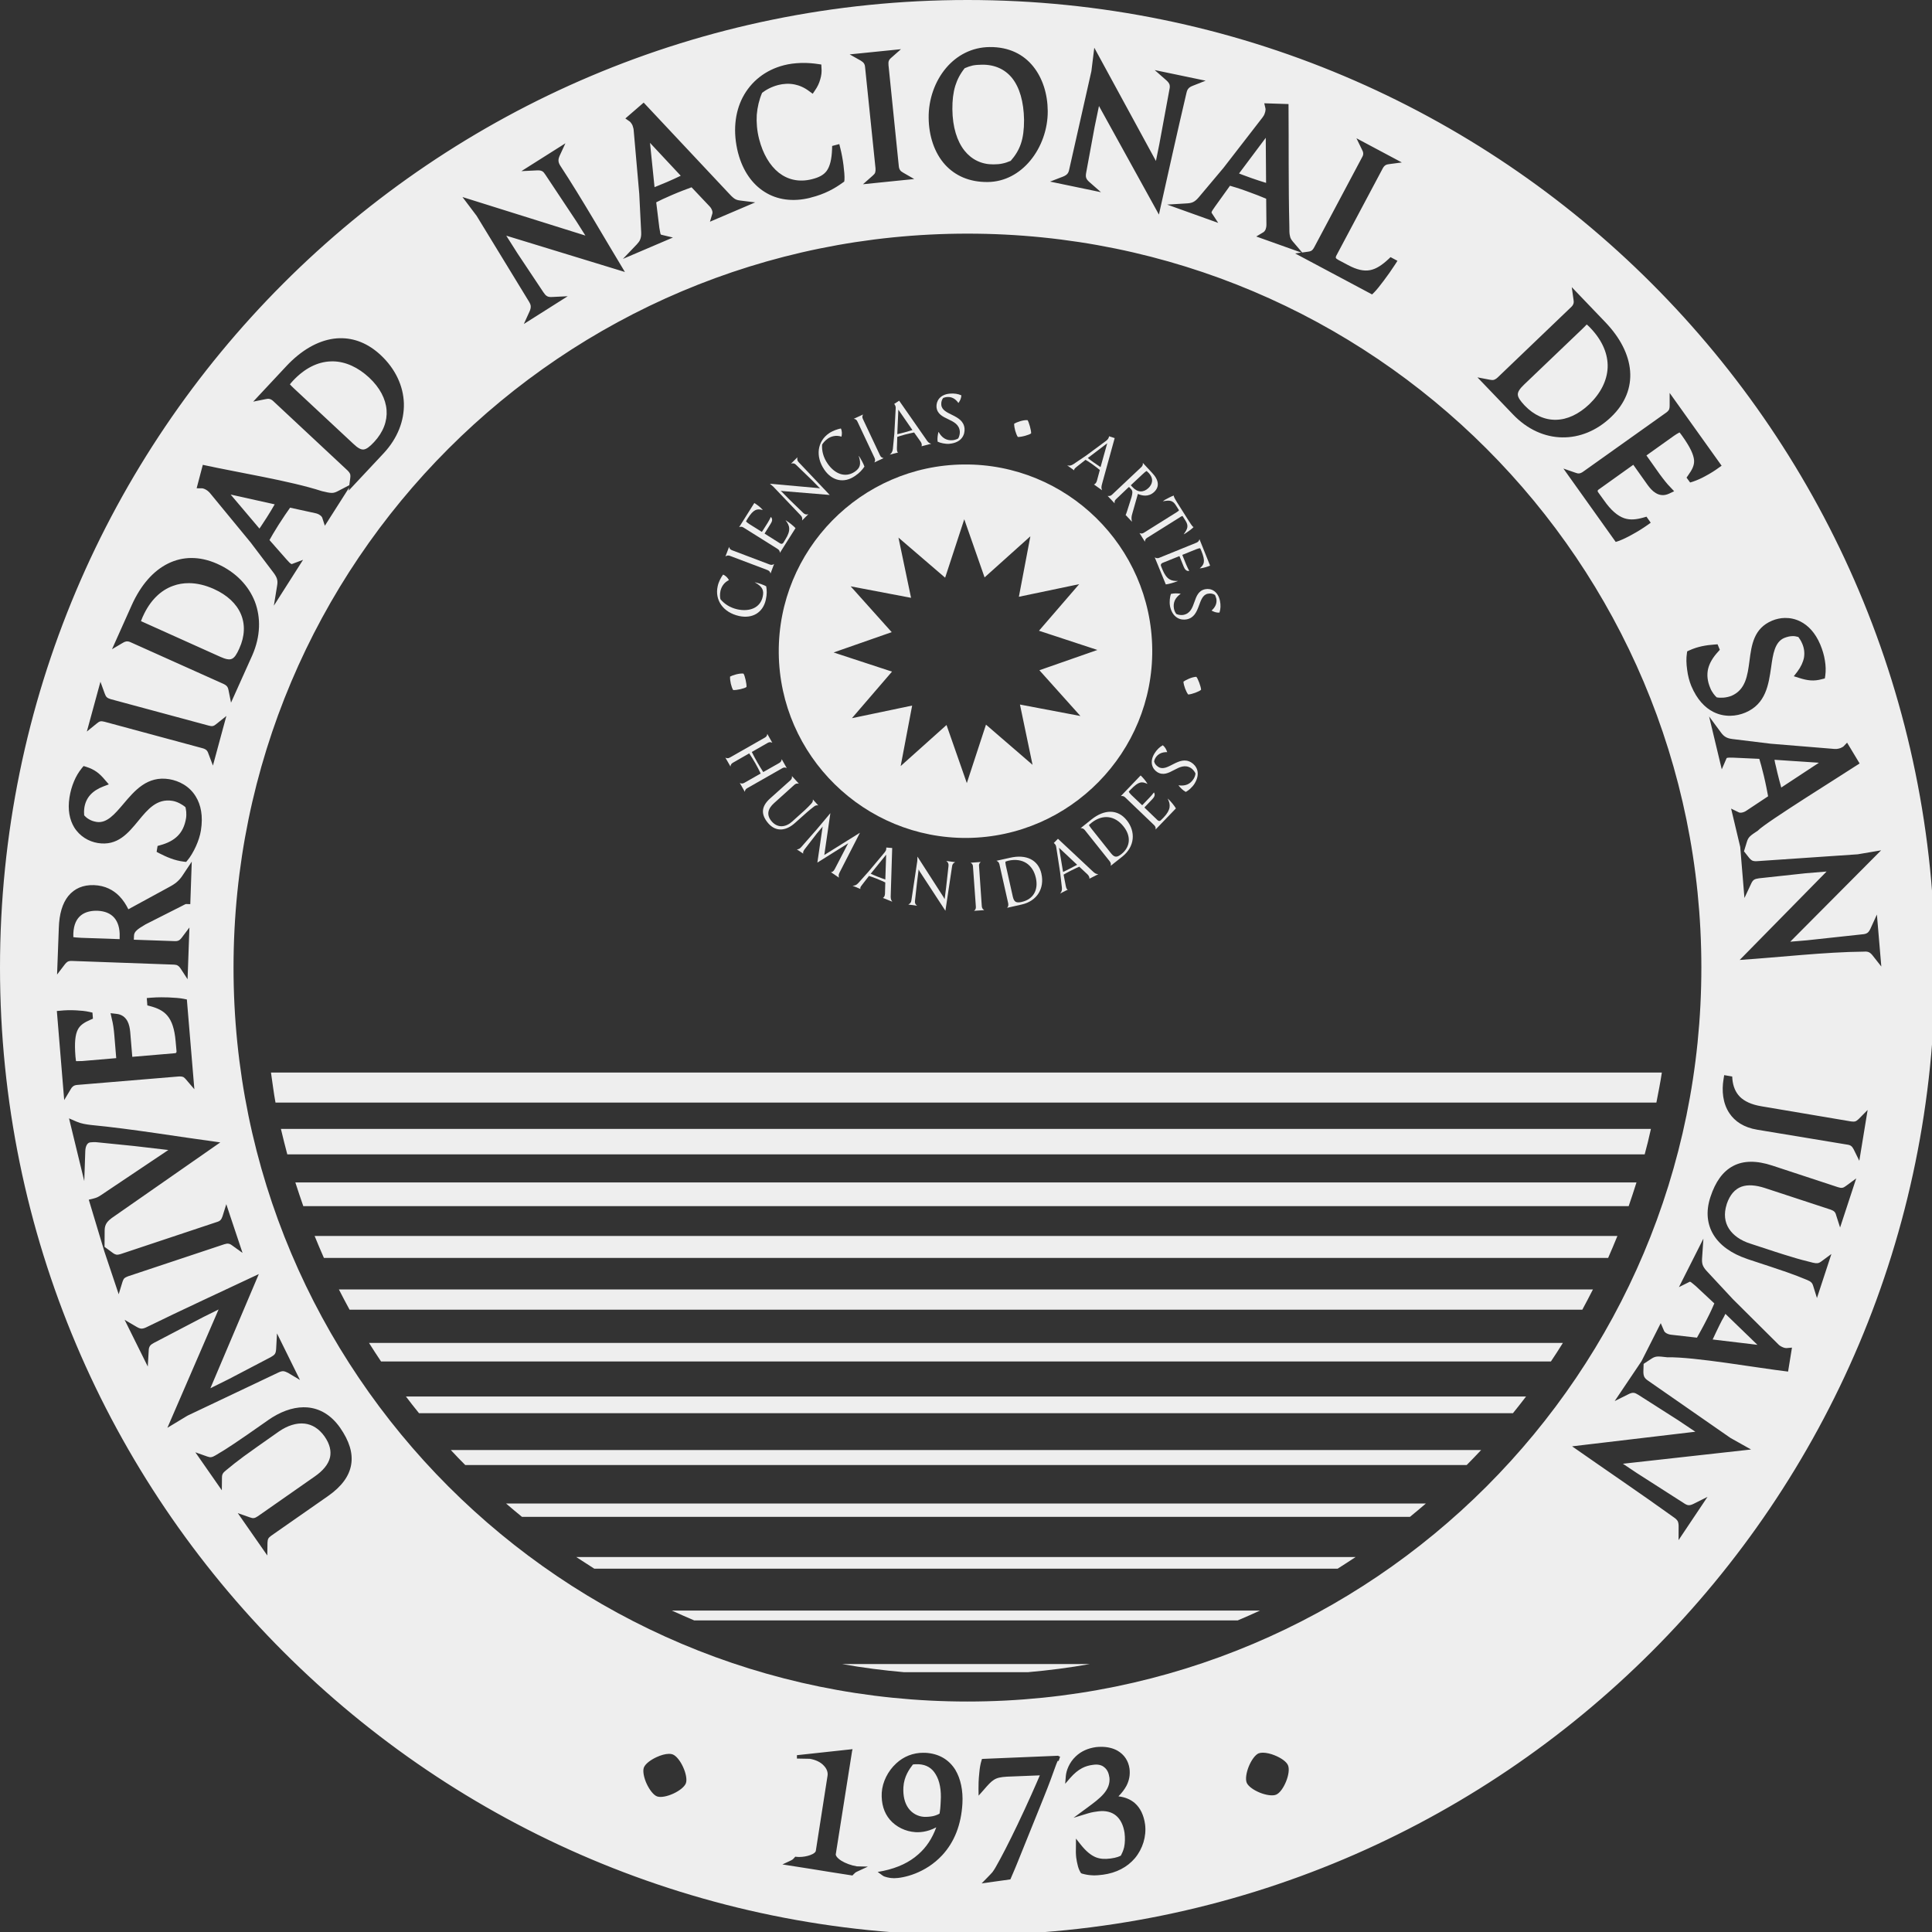 <?xml version="1.0" encoding="UTF-8" standalone="no"?>
<!-- Created with Inkscape (http://www.inkscape.org/) -->
<svg width="70mm" height="70.002mm" viewBox="0 0 70 70.002" version="1.1" id="svg868" inkscape:version="1.1.1 (3bf5ae0d25, 2021-09-20)" sodipodi:docname="unsj.svg" xmlns:inkscape="http://www.inkscape.org/namespaces/inkscape" xmlns:sodipodi="http://sodipodi.sourceforge.net/DTD/sodipodi-0.dtd" xmlns="http://www.w3.org/2000/svg" xmlns:svg="http://www.w3.org/2000/svg">
  <rect x="0" y="0" width="70" height="70.002" fill="#333333" stroke="none"/>
  <sodipodi:namedview id="namedview870" pagecolor="#2b2b2b" bordercolor="#666666" borderopacity="1.0" inkscape:pageshadow="2" inkscape:pageopacity="0" inkscape:pagecheckerboard="0" inkscape:document-units="mm" showgrid="false" inkscape:zoom="2.736408" inkscape:cx="123.15415" inkscape:cy="107.07468" inkscape:window-width="1920" inkscape:window-height="1027" inkscape:window-x="0" inkscape:window-y="25" inkscape:window-maximized="1" inkscape:current-layer="layer1"/>
  <defs id="defs865">
    <clipPath clipPathUnits="userSpaceOnUse" id="clipPath20">
      <path d="M 222.284,224.639 H 420.709 V 423.071 H 222.284 Z" id="path18"/>
    </clipPath>
  </defs>
  <g inkscape:label="Layer 1" inkscape:groupmode="layer" id="layer1" transform="translate(-31.729,-96.27)">
    <path d="m 68.957,111.491 c 0.048,0.056 0.138,0.378 0.132,0.48 -0.064,0.057 -0.358,0.137 -0.483,0.131 -0.069,-0.109 -0.134,-0.326 -0.132,-0.481 0.091,-0.053 0.32,-0.14 0.483,-0.129" style="fill:#eeeeee;fill-opacity:1;fill-rule:nonzero;stroke:none;stroke-width:0.353" id="path24"/>
    <path d="m 75.073,120.792 c 0.056,0.051 0.171,0.363 0.174,0.468 -0.054,0.061 -0.338,0.169 -0.468,0.173 -0.076,-0.1 -0.16,-0.312 -0.172,-0.466 0.086,-0.061 0.304,-0.169 0.466,-0.175" style="fill:#eeeeee;fill-opacity:1;fill-rule:nonzero;stroke:none;stroke-width:0.353" id="path28"/>
    <path d="m 58.665,120.675 c 0.05,0.056 0.122,0.385 0.111,0.485 -0.061,0.054 -0.363,0.123 -0.485,0.111 -0.064,-0.111 -0.119,-0.331 -0.11,-0.487 0.091,-0.049 0.324,-0.125 0.485,-0.109" style="fill:#eeeeee;fill-opacity:1;fill-rule:nonzero;stroke:none;stroke-width:0.353" id="path32"/>
    <path d="m 74.119,118.223 c 0.089,0.442 0.393,0.53 0.607,0.487 0.521,-0.101 0.384,-0.854 0.765,-0.928 0.108,-0.021 0.186,-0.002 0.259,0.044 0.007,0.019 0.032,0.066 0.049,0.135 0.029,0.16 -0.031,0.306 -0.173,0.431 0.101,0.052 0.173,0.08 0.286,0.074 0.044,-0.127 0.049,-0.272 0.02,-0.42 -0.073,-0.363 -0.331,-0.47 -0.534,-0.428 -0.497,0.096 -0.29,0.834 -0.794,0.931 -0.075,0.014 -0.179,10e-4 -0.252,-0.032 -0.024,-0.024 -0.069,-0.098 -0.087,-0.184 -0.044,-0.236 0.046,-0.409 0.239,-0.545 l -0.002,-0.007 c -0.11,-0.014 -0.226,-0.021 -0.349,0.008 -0.034,0.098 -0.06,0.283 -0.033,0.433" style="fill:#eeeeee;fill-opacity:1;fill-rule:nonzero;stroke:none;stroke-width:0.353" id="path36"/>
    <path d="m 73.795,116.778 c -0.017,-0.041 -0.004,-0.088 0.053,-0.113 l 0.599,-0.241 c 0.01,-0.005 0.019,-10e-4 0.02,0.006 l 0.149,0.369 c 0.035,0.084 0.09,0.176 0.201,0.156 -0.035,-0.064 -0.072,-0.14 -0.107,-0.223 l -0.138,-0.339 c -0.002,-0.009 -0.008,-0.021 0.009,-0.025 l 0.487,-0.197 c 0.07,-0.029 0.119,-0.038 0.143,-0.038 0,0 0.022,0.036 0.048,0.102 0.156,0.385 0.096,0.491 -0.061,0.628 v 10e-4 c 0.14,-0.012 0.303,-0.069 0.375,-0.101 l -0.386,-0.959 c -0.01,0.045 -0.03,0.094 -0.102,0.126 l -1.347,0.547 c -0.084,0.035 -0.132,0.009 -0.171,-0.014 l 0.401,0.981 c 0.102,-0.01 0.293,-0.062 0.435,-0.122 v -0.004 c -0.234,0.009 -0.405,-0.044 -0.556,-0.411 z" style="fill:#eeeeee;fill-opacity:1;fill-rule:nonzero;stroke:none;stroke-width:0.353" id="path40"/>
    <path d="m 73.211,115.898 c 0.003,-0.068 0.025,-0.107 0.084,-0.144 l 1.181,-0.74 c 0.032,-0.022 0.061,-0.041 0.099,-0.048 l 0.107,0.168 c 0.124,0.2 0.071,0.302 -0.066,0.496 0.021,-0.008 0.041,-0.021 0.076,-0.043 0.056,-0.035 0.246,-0.171 0.283,-0.221 -0.023,-0.006 -0.043,-0.017 -0.165,-0.207 l -0.444,-0.703 c -0.113,-0.184 -0.113,-0.21 -0.105,-0.232 -0.063,0.013 -0.271,0.126 -0.327,0.157 -0.035,0.025 -0.054,0.036 -0.073,0.052 h 0.004 c 0.234,-0.042 0.351,-0.046 0.472,0.152 l 0.111,0.174 c -0.024,0.03 -0.054,0.05 -0.087,0.07 l -1.181,0.74 c -0.058,0.038 -0.104,0.041 -0.165,0.015 z" style="fill:#eeeeee;fill-opacity:1;fill-rule:nonzero;stroke:none;stroke-width:0.353" id="path44"/>
    <path d="m 73.333,113.958 c -0.172,0.16 -0.385,0.164 -0.575,-0.044 -0.051,-0.051 -0.062,-0.06 -0.048,-0.072 l 0.432,-0.404 c 0.094,-0.09 0.134,-0.103 0.134,-0.103 0.018,0.019 0.039,0.043 0.07,0.069 0.204,0.216 0.131,0.42 -0.013,0.555 m 0.13,-0.566 -0.328,-0.352 c 0.007,0.054 0,0.102 -0.055,0.154 l -1.062,1 c -0.051,0.048 -0.105,0.052 -0.157,0.043 l 0.253,0.269 c -0.007,-0.055 -0.003,-0.105 0.053,-0.152 l 0.449,-0.428 c 0.011,-0.01 0.021,-0.013 0.03,-0.005 l 0.064,0.07 c 0.066,0.071 0.054,0.145 0.016,0.292 l -0.161,0.507 c -0.03,0.077 -0.035,0.118 -0.054,0.136 l 0.231,0.247 c -0.023,-0.105 -0.027,-0.171 0.016,-0.308 l 0.199,-0.7 c 0.134,0.059 0.378,0.127 0.588,-0.07 0.194,-0.182 0.186,-0.424 -0.081,-0.703" style="fill:#eeeeee;fill-opacity:1;fill-rule:nonzero;stroke:none;stroke-width:0.353" id="path48"/>
    <path d="m 71.604,113.194 c -0.059,-0.041 -0.163,-0.108 -0.25,-0.17 -0.096,-0.067 -0.169,-0.125 -0.212,-0.159 l 0.027,-0.02 0.677,-0.515 z m 0.512,-1.051 -0.203,-0.066 c -0.003,0.025 -0.016,0.065 -0.037,0.094 -0.014,0.018 -0.036,0.043 -0.062,0.064 l -0.733,0.542 -0.459,0.31 c -0.09,0.06 -0.15,0.062 -0.227,0.044 l 0.257,0.183 c -0.011,-0.024 0,-0.045 0.013,-0.062 0.017,-0.017 0.043,-0.046 0.078,-0.072 l 0.317,-0.25 c 0.034,0.019 0.121,0.072 0.246,0.16 0.126,0.09 0.229,0.174 0.272,0.208 l -0.106,0.393 c -0.02,0.079 -0.073,0.123 -0.108,0.133 l 0.296,0.209 c -0.038,-0.085 -0.029,-0.129 0.009,-0.268 z" style="fill:#eeeeee;fill-opacity:1;fill-rule:nonzero;stroke:none;stroke-width:0.353" id="path52"/>
    <path d="m 66.128,112.349 c 0.448,-0.04 0.566,-0.333 0.548,-0.552 -0.048,-0.528 -0.81,-0.471 -0.842,-0.859 -0.008,-0.104 0.018,-0.184 0.069,-0.249 0.022,-0.008 0.072,-0.028 0.14,-0.034 0.166,-0.013 0.303,0.061 0.411,0.216 0.067,-0.093 0.096,-0.16 0.108,-0.276 -0.122,-0.057 -0.265,-0.076 -0.418,-0.063 -0.368,0.032 -0.497,0.277 -0.484,0.485 0.046,0.504 0.802,0.378 0.845,0.887 0.005,0.079 -0.016,0.18 -0.058,0.251 -0.028,0.018 -0.108,0.055 -0.194,0.064 -0.239,0.021 -0.4,-0.089 -0.515,-0.296 h -0.008 c -0.024,0.108 -0.046,0.226 -0.029,0.349 0.091,0.046 0.278,0.09 0.429,0.078" style="fill:#eeeeee;fill-opacity:1;fill-rule:nonzero;stroke:none;stroke-width:0.353" id="path56"/>
    <path d="m 64.497,111.937 c -0.11,0.03 -0.204,0.051 -0.256,0.065 v -0.037 l 0.037,-0.852 0.511,0.739 c -0.07,0.021 -0.186,0.057 -0.293,0.085 m 0.974,0.411 c -0.092,-0.024 -0.121,-0.06 -0.199,-0.178 l -0.964,-1.382 -0.18,0.117 c 0.017,0.014 0.037,0.051 0.048,0.085 0.006,0.023 0.011,0.056 0.006,0.09 l -0.049,0.91 -0.053,0.549 c -0.015,0.109 -0.052,0.157 -0.114,0.204 l 0.306,-0.079 c -0.026,-0.009 -0.032,-0.032 -0.038,-0.055 -0.007,-0.019 -0.007,-0.06 -0.007,-0.102 l 0.013,-0.407 c 0.033,-0.011 0.129,-0.045 0.28,-0.085 0.148,-0.038 0.278,-0.065 0.33,-0.076 l 0.236,0.334 c 0.047,0.066 0.049,0.133 0.033,0.166 z" style="fill:#eeeeee;fill-opacity:1;fill-rule:nonzero;stroke:none;stroke-width:0.353" id="path60"/>
    <path d="m 63.409,113.024 0.335,-0.156 c -0.067,-0.013 -0.102,-0.039 -0.132,-0.104 l -0.617,-1.31 c -0.031,-0.065 -0.028,-0.109 0.005,-0.166 l -0.338,0.156 c 0.069,0.011 0.106,0.037 0.135,0.103 l 0.617,1.31 c 0.029,0.065 0.029,0.109 -0.006,0.168" style="fill:#eeeeee;fill-opacity:1;fill-rule:nonzero;stroke:none;stroke-width:0.353" id="path64"/>
    <path d="m 63.049,113.176 c -0.026,-0.089 -0.125,-0.272 -0.201,-0.386 l -0.006,0.001 c 0.102,0.308 0.041,0.443 -0.142,0.57 -0.349,0.236 -0.732,0.076 -0.987,-0.296 -0.156,-0.227 -0.213,-0.466 -0.197,-0.685 0.032,-0.057 0.102,-0.145 0.206,-0.218 0.115,-0.079 0.288,-0.138 0.495,-0.072 0.021,-0.085 0.026,-0.197 -0.021,-0.296 -0.121,0.024 -0.293,0.081 -0.43,0.174 -0.421,0.289 -0.503,0.833 -0.171,1.319 0.277,0.407 0.713,0.504 1.108,0.231 0.177,-0.118 0.263,-0.223 0.346,-0.341" style="fill:#eeeeee;fill-opacity:1;fill-rule:nonzero;stroke:none;stroke-width:0.353" id="path68"/>
    <path d="m 61.154,113.674 0.286,0.293 -0.087,-0.015 -1.729,-0.155 0.121,0.103 0.991,1.04 c 0.057,0.056 0.07,0.108 0.054,0.188 l 0.227,-0.228 c -0.085,0.025 -0.131,0.002 -0.189,-0.049 l -0.485,-0.47 -0.327,-0.331 0.065,0.012 1.71,0.141 -1.116,-1.177 c -0.056,-0.055 -0.07,-0.105 -0.054,-0.188 l -0.231,0.229 c 0.089,-0.023 0.137,-0.004 0.19,0.052 z" style="fill:#eeeeee;fill-opacity:1;fill-rule:nonzero;stroke:none;stroke-width:0.353" id="path72"/>
    <path d="m 60.112,115.935 c -0.025,0.036 -0.072,0.056 -0.121,0.022 l -0.545,-0.344 c -0.014,-0.006 -0.017,-0.014 -0.01,-0.019 l 0.211,-0.34 c 0.049,-0.075 0.094,-0.174 0.011,-0.255 -0.029,0.068 -0.072,0.144 -0.118,0.219 l -0.196,0.309 c -0.004,0.007 -0.012,0.017 -0.024,0.007 l -0.446,-0.279 c -0.064,-0.042 -0.102,-0.076 -0.115,-0.094 0,0 0.018,-0.038 0.056,-0.099 0.22,-0.35 0.344,-0.365 0.545,-0.314 l 0.003,-0.005 c -0.091,-0.108 -0.234,-0.206 -0.304,-0.248 l -0.55,0.875 c 0.042,-0.016 0.094,-0.03 0.159,0.014 l 1.234,0.774 c 0.075,0.047 0.081,0.099 0.084,0.143 l 0.566,-0.896 c -0.07,-0.076 -0.222,-0.202 -0.354,-0.283 l -0.003,0.004 c 0.144,0.182 0.202,0.354 -0.012,0.691 z" style="fill:#eeeeee;fill-opacity:1;fill-rule:nonzero;stroke:none;stroke-width:0.353" id="path76"/>
    <path d="m 59.647,117.049 0.129,-0.346 c -0.053,0.038 -0.099,0.044 -0.166,0.018 l -1.353,-0.513 c -0.067,-0.024 -0.096,-0.059 -0.112,-0.123 l -0.132,0.346 c 0.055,-0.038 0.102,-0.045 0.167,-0.02 l 1.356,0.513 c 0.064,0.027 0.094,0.059 0.111,0.126" style="fill:#eeeeee;fill-opacity:1;fill-rule:nonzero;stroke:none;stroke-width:0.353" id="path80"/>
    <path d="m 59.49,117.513 c -0.075,-0.047 -0.274,-0.116 -0.41,-0.146 v 0.004 c 0.284,0.156 0.332,0.297 0.284,0.516 -0.088,0.409 -0.478,0.556 -0.92,0.46 -0.269,-0.061 -0.473,-0.198 -0.612,-0.367 -0.016,-0.064 -0.025,-0.174 0,-0.297 0.032,-0.14 0.115,-0.301 0.308,-0.396 -0.041,-0.076 -0.113,-0.158 -0.213,-0.199 -0.075,0.102 -0.161,0.259 -0.195,0.422 -0.113,0.501 0.198,0.951 0.776,1.079 0.482,0.105 0.864,-0.122 0.968,-0.589 0.046,-0.21 0.038,-0.345 0.014,-0.486" style="fill:#eeeeee;fill-opacity:1;fill-rule:nonzero;stroke:none;stroke-width:0.353" id="path84"/>
    <path d="m 75.008,124.666 c 0.239,-0.387 0.07,-0.654 -0.116,-0.77 -0.451,-0.28 -0.859,0.368 -1.189,0.164 -0.091,-0.056 -0.141,-0.124 -0.158,-0.204 0.002,-0.021 0.018,-0.074 0.053,-0.133 0.09,-0.139 0.229,-0.206 0.421,-0.202 -0.037,-0.107 -0.073,-0.175 -0.159,-0.249 -0.119,0.065 -0.221,0.166 -0.302,0.297 -0.193,0.313 -0.074,0.566 0.102,0.677 0.429,0.265 0.781,-0.416 1.217,-0.149 0.067,0.043 0.134,0.121 0.166,0.195 0,0.036 -0.018,0.121 -0.064,0.193 -0.127,0.205 -0.309,0.271 -0.547,0.239 l -0.003,0.004 c 0.072,0.09 0.153,0.173 0.263,0.235 0.091,-0.044 0.236,-0.169 0.315,-0.296" style="fill:#eeeeee;fill-opacity:1;fill-rule:nonzero;stroke:none;stroke-width:0.353" id="path88"/>
    <path d="m 73.792,125.986 c -0.029,0.034 -0.077,0.043 -0.124,0 l -0.463,-0.446 c -0.011,-0.009 -0.011,-0.018 -0.004,-0.023 l 0.277,-0.29 c 0.062,-0.064 0.124,-0.152 0.06,-0.246 -0.043,0.057 -0.099,0.126 -0.161,0.189 l -0.252,0.263 c -0.005,0.009 -0.014,0.015 -0.024,0.002 l -0.382,-0.363 c -0.055,-0.053 -0.082,-0.094 -0.093,-0.118 0,0 0.024,-0.033 0.075,-0.082 0.288,-0.3 0.408,-0.289 0.599,-0.201 l 0.003,-0.002 c -0.07,-0.123 -0.188,-0.249 -0.247,-0.303 l -0.717,0.748 c 0.046,-0.006 0.096,-0.01 0.153,0.043 l 1.052,1.008 c 0.065,0.063 0.059,0.114 0.053,0.16 l 0.737,-0.765 c -0.051,-0.091 -0.174,-0.244 -0.289,-0.352 l -0.004,0.005 c 0.1,0.208 0.12,0.388 -0.151,0.674 z" style="fill:#eeeeee;fill-opacity:1;fill-rule:nonzero;stroke:none;stroke-width:0.353" id="path92"/>
    <path d="m 72.362,127.214 c -0.165,0.129 -0.25,0.132 -0.38,-0.029 l -0.719,-0.904 c -0.073,-0.092 -0.079,-0.117 -0.079,-0.117 0,0 0.03,-0.034 0.086,-0.078 0.425,-0.339 0.867,-0.252 1.165,0.126 0.28,0.348 0.256,0.737 -0.074,1.003 m 0.192,-1.226 c -0.325,-0.407 -0.808,-0.403 -1.277,-0.029 l -0.395,0.317 c 0.043,-0.004 0.096,0.003 0.148,0.062 l 0.907,1.138 c 0.054,0.07 0.045,0.119 0.034,0.164 l 0.43,-0.34 c 0.443,-0.357 0.486,-0.895 0.153,-1.313" style="fill:#eeeeee;fill-opacity:1;fill-rule:nonzero;stroke:none;stroke-width:0.353" id="path96"/>
    <path d="m 70.484,127.746 c -0.098,0.052 -0.185,0.091 -0.235,0.114 l -0.009,-0.033 -0.14,-0.84 0.656,0.616 c -0.065,0.032 -0.176,0.095 -0.272,0.143 m 0.807,0.067 -1.23,-1.152 -0.151,0.152 c 0.019,0.011 0.046,0.043 0.066,0.074 0.011,0.021 0.021,0.051 0.024,0.085 l 0.139,0.901 0.064,0.549 c 0.012,0.108 -0.012,0.164 -0.067,0.223 l 0.284,-0.143 c -0.03,-0.005 -0.04,-0.024 -0.05,-0.043 -0.008,-0.017 -0.019,-0.061 -0.028,-0.102 l -0.077,-0.397 c 0.034,-0.021 0.121,-0.072 0.259,-0.142 0.138,-0.07 0.256,-0.123 0.309,-0.146 l 0.298,0.278 c 0.059,0.056 0.076,0.121 0.07,0.157 l 0.322,-0.164 c -0.094,-0.005 -0.132,-0.034 -0.233,-0.132" style="fill:#eeeeee;fill-opacity:1;fill-rule:nonzero;stroke:none;stroke-width:0.353" id="path100"/>
    <path d="m 68.754,128.948 c -0.205,0.046 -0.282,0.009 -0.329,-0.191 l -0.252,-1.126 c -0.023,-0.118 -0.015,-0.14 -0.015,-0.14 0,0 0.037,-0.018 0.106,-0.036 0.53,-0.117 0.891,0.152 0.996,0.621 0.099,0.437 -0.091,0.775 -0.506,0.871 m 0.709,-1.017 c -0.114,-0.51 -0.555,-0.716 -1.137,-0.582 l -0.495,0.11 c 0.041,0.018 0.088,0.043 0.108,0.121 l 0.319,1.42 c 0.017,0.088 -0.011,0.131 -0.041,0.163 l 0.532,-0.12 c 0.558,-0.126 0.83,-0.589 0.713,-1.111" style="fill:#eeeeee;fill-opacity:1;fill-rule:nonzero;stroke:none;stroke-width:0.353" id="path104"/>
    <path d="m 67.02,129.271 0.37,-0.025 c -0.059,-0.037 -0.083,-0.074 -0.089,-0.145 l -0.099,-1.445 c -0.009,-0.071 0.011,-0.112 0.062,-0.155 l -0.367,0.027 c 0.058,0.035 0.082,0.075 0.085,0.142 l 0.104,1.446 c 0.006,0.071 -0.011,0.113 -0.066,0.155" style="fill:#eeeeee;fill-opacity:1;fill-rule:nonzero;stroke:none;stroke-width:0.353" id="path108"/>
    <path d="m 66.007,128.44 -0.053,0.409 -0.043,-0.08 -0.941,-1.463 -0.006,0.16 -0.213,1.42 c -0.009,0.081 -0.041,0.12 -0.114,0.157 l 0.32,0.044 c -0.072,-0.056 -0.086,-0.104 -0.076,-0.183 l 0.074,-0.669 0.059,-0.465 0.029,0.061 0.94,1.438 0.241,-1.605 c 0.008,-0.08 0.041,-0.123 0.115,-0.156 l -0.324,-0.044 c 0.072,0.056 0.088,0.104 0.08,0.183 z" style="fill:#eeeeee;fill-opacity:1;fill-rule:nonzero;stroke:none;stroke-width:0.353" id="path112"/>
    <path d="m 63.521,128.031 c -0.107,-0.044 -0.198,-0.08 -0.244,-0.105 l 0.022,-0.026 0.537,-0.663 -0.03,0.9 c -0.07,-0.026 -0.187,-0.066 -0.284,-0.105 m 0.197,0.772 0.339,0.136 c -0.057,-0.075 -0.061,-0.122 -0.055,-0.263 l 0.052,-1.682 -0.215,-0.017 c 0.005,0.025 0,0.065 -0.011,0.1 -0.01,0.019 -0.026,0.049 -0.046,0.074 l -0.588,0.701 -0.368,0.412 c -0.072,0.079 -0.133,0.095 -0.208,0.098 l 0.286,0.116 c -0.009,-0.021 -0.003,-0.046 0,-0.065 0.011,-0.021 0.036,-0.053 0.06,-0.086 l 0.249,-0.321 c 0.038,0.013 0.134,0.042 0.279,0.099 0.142,0.057 0.26,0.113 0.312,0.137 l -0.011,0.407 c 0,0.081 -0.041,0.136 -0.075,0.153" style="fill:#eeeeee;fill-opacity:1;fill-rule:nonzero;stroke:none;stroke-width:0.353" id="path116"/>
    <path d="m 60.832,127.199 c -0.011,-0.038 -0.005,-0.081 0.04,-0.145 l 0.451,-0.583 0.196,-0.232 0.017,-0.028 -0.192,1.312 1.12,-0.701 -0.023,0.037 -0.469,0.903 c -0.038,0.075 -0.093,0.115 -0.142,0.106 l 0.297,0.201 c -0.014,-0.052 -0.024,-0.103 0.025,-0.193 l 0.732,-1.429 h -0.006 l -1.283,0.801 0.22,-1.516 -0.496,0.591 -0.562,0.641 c -0.038,0.046 -0.096,0.085 -0.159,0.079 z" style="fill:#eeeeee;fill-opacity:1;fill-rule:nonzero;stroke:none;stroke-width:0.353" id="path120"/>
    <path d="m 59.575,126.112 c 0.277,0.304 0.634,0.266 0.956,-0.023 0.442,-0.397 0.5,-0.449 0.685,-0.592 0.056,-0.044 0.097,-0.058 0.161,-0.044 l -0.196,-0.218 c 0.006,0.067 -0.013,0.103 -0.061,0.156 -0.161,0.173 -0.223,0.23 -0.687,0.643 -0.225,0.206 -0.515,0.25 -0.736,0.006 -0.22,-0.246 -0.139,-0.477 0.075,-0.669 l 0.736,-0.664 c 0.053,-0.048 0.1,-0.058 0.166,-0.042 l -0.253,-0.278 c 0.011,0.068 -0.006,0.111 -0.059,0.158 l -0.736,0.659 c -0.33,0.298 -0.33,0.59 -0.051,0.908" style="fill:#eeeeee;fill-opacity:1;fill-rule:nonzero;stroke:none;stroke-width:0.353" id="path124"/>
    <path d="m 58.011,123.721 0.185,0.322 c 0.006,-0.066 0.029,-0.104 0.09,-0.139 l 0.588,-0.338 c 0.158,0.235 0.295,0.476 0.416,0.73 l -0.59,0.336 c -0.059,0.033 -0.108,0.036 -0.167,0.006 l 0.183,0.322 c 0.008,-0.065 0.03,-0.103 0.094,-0.137 l 1.258,-0.717 c 0.063,-0.036 0.105,-0.036 0.167,-0.006 l -0.183,-0.324 c -0.008,0.067 -0.032,0.105 -0.092,0.14 l -0.577,0.327 c -0.152,-0.235 -0.289,-0.474 -0.415,-0.728 l 0.574,-0.328 c 0.062,-0.035 0.107,-0.035 0.169,-0.006 l -0.182,-0.322 c -0.005,0.066 -0.032,0.105 -0.091,0.138 l -1.259,0.717 c -0.065,0.037 -0.107,0.037 -0.169,0.006" style="fill:#eeeeee;fill-opacity:1;fill-rule:nonzero;stroke:none;stroke-width:0.353" id="path128"/>
    <path d="m 70.874,122.212 -2.19,-0.415 0.456,2.184 -1.687,-1.456 -0.694,2.118 -0.736,-2.105 -1.661,1.488 0.416,-2.192 -2.182,0.457 1.452,-1.687 -2.116,-0.694 2.105,-0.736 -1.487,-1.66 2.188,0.416 -0.456,-2.182 1.691,1.453 0.693,-2.117 0.736,2.106 1.659,-1.489 -0.416,2.191 2.185,-0.457 -1.457,1.688 2.117,0.696 -2.102,0.735 z m -4.226,-9.113 c -3.728,0.033 -6.737,3.101 -6.703,6.83 0.036,3.723 3.103,6.735 6.833,6.701 3.723,-0.038 6.734,-3.107 6.699,-6.832 -0.037,-3.729 -3.105,-6.736 -6.829,-6.699" style="fill:#eeeeee;fill-opacity:1;fill-rule:evenodd;stroke:none;stroke-width:0.353" id="path132"/>
    <path id="path4976" style="fill:#eeeeee;fill-opacity:1;fill-rule:evenodd;stroke:none;stroke-width:1.333" d="M 132.277,0 C 59.229,0 0,59.226 0,132.289 c 0,73.068 59.229,132.287 132.277,132.287 73.049,0 132.289,-59.219 132.289,-132.287 C 264.566,59.226 205.327,0 132.277,0 Z m 3.031,6.434 c 2.648,-0.027 4.628,1.002 5.945,2.637 1.304,1.612 1.98,3.786 1.998,6.104 0.021,2.467 -0.872,4.969 -2.404,6.803 -1.44,1.732 -3.45,2.882 -5.793,2.908 -2.557,0.028 -4.478,-0.893 -5.816,-2.344 -1.511,-1.652 -2.242,-4.009 -2.268,-6.42 -0.032,-2.525 0.85,-5.027 2.4,-6.85 1.448,-1.696 3.491,-2.817 5.938,-2.838 z m 14.307,0.09 8.428,15.484 L 158.5,19.75 l 1.387,-7.508 c 0.067,-0.279 0.068,-0.5 0.016,-0.678 -0.06,-0.18 -0.195,-0.369 -0.43,-0.578 l -1.6,-1.406 6.967,1.453 -1.742,0.688 c -0.287,0.109 -0.488,0.231 -0.609,0.383 -0.136,0.143 -0.213,0.346 -0.275,0.619 -1.3,5.525 -2.522,11.075 -3.762,16.615 l -8.197,-14.846 -0.582,2.801 -1.166,6.311 c -0.049,0.288 -0.067,0.518 0,0.705 0.055,0.177 0.183,0.355 0.418,0.564 l 1.605,1.406 -6.963,-1.449 1.766,-0.68 c 0.273,-0.108 0.475,-0.233 0.605,-0.389 0.124,-0.144 0.204,-0.344 0.256,-0.621 l 3.025,-13.408 z m -26.43,0.201 -1.309,1.154 c -0.183,0.151 -0.298,0.291 -0.35,0.438 -0.059,0.152 -0.07,0.338 -0.047,0.582 l 1.406,13.791 c 0.02,0.247 0.083,0.429 0.174,0.559 0.072,0.129 0.22,0.243 0.42,0.354 l 1.518,0.875 -1.746,0.176 -5.262,0.537 1.314,-1.16 c 0.177,-0.148 0.296,-0.287 0.35,-0.43 0.048,-0.156 0.071,-0.342 0.049,-0.586 L 118.281,9.221 c -0.017,-0.245 -0.07,-0.429 -0.162,-0.553 -0.076,-0.131 -0.226,-0.245 -0.418,-0.369 l -1.531,-0.863 z m -13.418,1.879 c 0.77,-0.007 1.494,0.063 2.082,0.152 l 0.445,0.066 0.021,0.438 c 0.06,0.556 -0.02,1.083 -0.16,1.561 -0.152,0.583 -0.418,1.094 -0.711,1.514 l -0.324,0.484 -0.479,-0.348 c -0.664,-0.505 -1.347,-0.794 -2,-0.924 -0.797,-0.161 -1.571,-0.092 -2.225,0.072 -0.472,0.123 -0.912,0.295 -1.268,0.475 -0.393,0.199 -0.729,0.42 -0.951,0.6 -0.396,0.92 -0.637,1.923 -0.729,3.006 -0.06,1.043 0.026,2.153 0.324,3.326 l 0.008,0.023 c 0.509,1.972 1.434,3.569 2.68,4.562 1.228,0.959 2.771,1.341 4.547,0.885 0.913,-0.229 1.573,-0.551 2.006,-1.137 0.435,-0.617 0.68,-1.552 0.732,-2.986 l 0.01,-0.418 0.979,-0.254 0.135,0.551 c 0.173,0.672 0.338,1.537 0.438,2.34 0.099,0.783 0.161,1.504 0.133,1.975 l -0.033,0.262 -0.221,0.154 c -0.567,0.412 -1.166,0.788 -1.855,1.127 -0.697,0.345 -1.502,0.66 -2.537,0.916 l -0.059,0.023 c -2.365,0.584 -4.506,0.271 -6.209,-0.807 -1.703,-1.069 -2.974,-2.871 -3.615,-5.277 l -0.019,-0.062 c -0.731,-2.861 -0.449,-5.506 0.639,-7.607 v 0.004 c 1.131,-2.152 3.078,-3.724 5.627,-4.379 0.737,-0.192 1.514,-0.281 2.258,-0.309 0.112,-0.004 0.222,-0.007 0.332,-0.008 z m 24.484,0.242 c -0.496,0.005 -0.893,0.035 -1.277,0.113 -0.337,0.079 -0.685,0.193 -1.078,0.367 -0.593,0.735 -1.012,1.53 -1.285,2.402 -0.285,0.941 -0.408,1.987 -0.398,3.191 v 0.012 c 0.023,2.461 0.639,4.372 1.652,5.66 0.988,1.24 2.356,1.898 3.959,1.883 h 0.01 c 0.477,-0.004 0.862,-0.033 1.236,-0.119 0.357,-0.072 0.703,-0.188 1.119,-0.365 0.62,-0.705 1.083,-1.447 1.379,-2.303 0.313,-0.908 0.445,-1.969 0.445,-3.293 v -0.008 c -0.044,-2.504 -0.617,-4.428 -1.625,-5.701 -0.984,-1.225 -2.399,-1.864 -4.137,-1.84 z M 88.006,14.029 99.41,26.184 c 0.429,0.465 0.713,0.767 0.986,0.959 0.22,0.153 0.451,0.231 0.799,0.273 l 2.062,0.254 -6.189,2.643 0.336,-1.137 c 0.02,-0.091 0.019,-0.241 -0.053,-0.432 -0.073,-0.188 -0.173,-0.369 -0.363,-0.561 l -2.436,-2.576 c -0.611,0.225 -1.594,0.587 -2.67,1.051 -1.003,0.427 -1.727,0.776 -2.162,1.006 l 0.426,3.469 c 0.032,0.168 0.053,0.346 0.096,0.533 0.017,0.139 0.046,0.249 0.059,0.297 0.017,0.043 0.048,0.091 0.07,0.121 l 1.631,0.393 -6.836,2.922 1.895,-1.982 c 0.207,-0.225 0.38,-0.436 0.471,-0.682 0.1,-0.253 0.154,-0.565 0.131,-1.002 l -0.262,-5.246 -0.766,-8.717 c -0.005,-0.099 -0.027,-0.207 -0.057,-0.299 -0.031,-0.135 -0.074,-0.256 -0.102,-0.336 -0.057,-0.119 -0.12,-0.224 -0.201,-0.328 -0.06,-0.091 -0.124,-0.159 -0.184,-0.199 l -0.59,-0.412 z m 84.85,0.092 3.316,0.107 c 0.043,5.528 -0.021,11.152 0.113,16.66 -0.005,0.648 -1.8e-4,1.061 0.084,1.377 0.039,0.264 0.161,0.48 0.383,0.748 l 1.289,1.512 0.76,-0.107 c 0.151,-0.009 0.323,-0.047 0.467,-0.119 0.145,-0.081 0.286,-0.236 0.426,-0.504 l 6.541,-12.303 c 0.133,-0.219 0.165,-0.41 0.145,-0.566 -0.011,-0.168 -0.085,-0.318 -0.162,-0.467 l -0.76,-1.557 6.209,3.309 -1.725,0.227 c -0.169,0.019 -0.343,0.051 -0.477,0.127 -0.14,0.08 -0.275,0.207 -0.395,0.426 l -6.311,11.865 c -0.115,0.187 -0.136,0.325 -0.115,0.408 0.041,0.081 0.155,0.172 0.338,0.273 l 1.328,0.705 c 1.216,0.652 2.175,0.854 3.023,0.691 0.839,-0.164 1.634,-0.697 2.506,-1.508 l 0.281,-0.27 0.945,0.504 -0.326,0.51 c -0.497,0.763 -1.052,1.558 -1.57,2.234 -0.497,0.667 -0.962,1.243 -1.275,1.561 l -0.299,0.291 -10.516,-5.602 0.84,-0.121 -6.158,-2.197 1.014,-0.609 c 0.08,-0.053 0.172,-0.167 0.262,-0.35 0.065,-0.181 0.113,-0.397 0.113,-0.666 l -0.033,-3.539 c -0.585,-0.248 -1.548,-0.638 -2.686,-1.041 -1.013,-0.369 -1.797,-0.601 -2.264,-0.734 l -2.031,2.83 c -0.12,0.163 -0.232,0.324 -0.312,0.453 -0.081,0.12 -0.126,0.213 -0.152,0.266 -0.012,0.053 -0.027,0.101 -0.027,0.135 l 0.914,1.395 -6.982,-2.504 2.717,-0.164 c 0.305,-0.019 0.578,-0.06 0.822,-0.176 0.245,-0.112 0.497,-0.321 0.771,-0.643 l 3.389,-4.031 5.348,-6.91 c 0.06,-0.081 0.123,-0.168 0.17,-0.256 0.063,-0.12 0.116,-0.238 0.135,-0.33 0.047,-0.115 0.077,-0.244 0.088,-0.369 0.021,-0.111 0.021,-0.211 0,-0.273 z m 0.203,4.721 -3.652,4.875 0.404,0.16 c 0.356,0.133 0.771,0.282 1.271,0.465 0.639,0.229 1.388,0.465 2.021,0.662 z m -84.187,0.691 0.619,6.055 0.402,-0.162 c 0.396,-0.156 0.825,-0.334 1.246,-0.514 0.657,-0.276 1.354,-0.605 1.934,-0.883 z m -11.566,0.059 -0.791,1.709 c -0.113,0.276 -0.176,0.495 -0.154,0.697 0.012,0.195 0.083,0.399 0.232,0.639 3.045,4.649 5.948,9.764 8.848,14.551 L 69.219,32.223 70.75,34.637 l 3.562,5.348 c 0.163,0.24 0.304,0.408 0.486,0.508 0.161,0.098 0.376,0.131 0.701,0.111 l 2.123,-0.102 -6,3.795 0.781,-1.717 c 0.12,-0.264 0.173,-0.489 0.16,-0.695 0,-0.197 -0.092,-0.4 -0.227,-0.629 l -7.168,-11.744 -1.939,-2.574 16.809,5.27 -1.223,-1.932 -4.229,-6.365 c -0.155,-0.238 -0.286,-0.413 -0.461,-0.506 -0.172,-0.089 -0.396,-0.131 -0.727,-0.109 l -2.113,0.102 z m 54.973,12.352 c 55.429,0 100.338,44.928 100.338,100.346 0,55.419 -44.909,100.35 -100.338,100.35 -55.425,0 -100.35,-44.931 -100.35,-100.35 0,-55.417 44.924,-100.346 100.35,-100.346 z m 82.619,7.316 4.557,4.758 c 2.084,2.164 3.24,4.472 3.42,6.703 0.18,2.26 -0.658,4.443 -2.598,6.295 -1.956,1.871 -4.311,2.824 -6.686,2.785 -2.372,-0.033 -4.757,-1.069 -6.734,-3.143 L 202,51.594 l 1.727,0.33 c 0.157,0.023 0.316,0.05 0.482,0.02 0.145,-0.037 0.341,-0.129 0.562,-0.34 l 10.068,-9.643 c 0.18,-0.172 0.262,-0.337 0.301,-0.49 0.044,-0.159 0.028,-0.331 0,-0.484 z m 2.049,5.105 c -0.08,0.091 -0.252,0.258 -0.572,0.574 l -8.008,7.656 c -0.579,0.552 -0.862,0.984 -0.844,1.354 0.013,0.399 0.339,0.854 0.924,1.482 1.287,1.353 2.795,1.997 4.301,1.963 1.536,-0.029 3.093,-0.75 4.549,-2.127 1.549,-1.492 2.427,-3.224 2.506,-5.008 0.068,-1.789 -0.675,-3.659 -2.355,-5.42 -0.2,-0.207 -0.367,-0.365 -0.5,-0.475 z M 46.463,46.242 c 1.959,-0.041 3.872,0.705 5.584,2.303 l 0.002,0.002 c 2,1.87 3.099,4.205 3.172,6.613 0.057,2.336 -0.836,4.739 -2.77,6.816 l -4.779,5.105 0.055,-0.398 -3.311,5.199 -0.369,-1.131 c -0.035,-0.081 -0.129,-0.202 -0.293,-0.312 -0.153,-0.115 -0.364,-0.216 -0.619,-0.27 l -3.471,-0.758 c -0.367,0.513 -0.952,1.363 -1.596,2.375 -0.587,0.927 -0.988,1.627 -1.223,2.055 l 2.312,2.627 c 0.109,0.126 0.242,0.267 0.363,0.391 0.093,0.105 0.183,0.178 0.232,0.197 0.041,0.033 0.085,0.059 0.125,0.074 l 1.559,-0.588 -3.992,6.27 0.441,-2.711 c 0.053,-0.307 0.072,-0.577 0.012,-0.836 -0.051,-0.264 -0.194,-0.54 -0.453,-0.9 l -3.166,-4.184 -5.559,-6.756 c -0.065,-0.091 -0.155,-0.156 -0.227,-0.229 -0.092,-0.087 -0.193,-0.164 -0.277,-0.207 -0.109,-0.072 -0.231,-0.129 -0.342,-0.168 -0.1,-0.035 -0.201,-0.057 -0.264,-0.057 l -0.723,-0.004 0.844,-3.205 c 4.753,1.041 11.932,2.183 16.273,3.594 0.628,0.15 1.029,0.244 1.359,0.244 0.264,0 0.499,-0.066 0.811,-0.23 l 1.584,-0.824 0.135,-0.984 c 0.016,-0.153 0.031,-0.326 0,-0.475 -0.044,-0.163 -0.155,-0.336 -0.365,-0.547 l -10.188,-9.512 c -0.193,-0.177 -0.368,-0.249 -0.516,-0.279 -0.165,-0.033 -0.325,-0.005 -0.49,0.029 l -1.715,0.342 4.506,-4.822 c 2.037,-2.187 4.28,-3.477 6.492,-3.783 0.281,-0.038 0.564,-0.061 0.844,-0.066 z m -0.934,3.164 c -0.115,-0.002 -0.229,4.26e-4 -0.344,0.006 -1.748,0.071 -3.511,0.916 -5.135,2.652 -0.171,0.177 -0.303,0.35 -0.414,0.484 0.111,0.124 0.291,0.312 0.576,0.58 l 8.105,7.557 c 0.577,0.556 1.023,0.805 1.389,0.771 0.396,-0.033 0.844,-0.384 1.434,-1.012 1.267,-1.359 1.824,-2.874 1.713,-4.371 -0.115,-1.531 -0.914,-3.075 -2.373,-4.438 -1.521,-1.416 -3.232,-2.202 -4.951,-2.23 z m 182.752,4.318 7.105,9.949 -0.467,0.33 c -0.38,0.283 -1.033,0.711 -1.803,1.117 -0.515,0.284 -1.085,0.539 -1.637,0.727 l -0.398,0.123 -0.49,-0.67 0.227,-0.326 c 0.508,-0.72 0.849,-1.315 0.803,-2.035 -0.063,-0.781 -0.521,-1.785 -1.605,-3.311 -0.153,-0.211 -0.273,-0.379 -0.385,-0.504 l -0.123,0.066 c -0.181,0.096 -0.395,0.223 -0.631,0.391 l -3.771,2.689 1.812,2.559 c 0.257,0.34 0.509,0.685 0.744,0.973 0.241,0.297 0.467,0.566 0.701,0.797 l 0.535,0.566 -0.699,0.33 c -0.696,0.321 -1.318,0.228 -1.826,-0.09 -0.445,-0.264 -0.796,-0.683 -1.088,-1.076 l -1.975,-2.781 -4.719,3.371 c -0.104,0.059 -0.144,0.131 -0.158,0.193 0,0.048 0.025,0.112 0.055,0.168 l 0.783,1.084 c 1.003,1.444 1.913,2.178 2.781,2.484 0.851,0.293 1.724,0.178 2.688,-0.096 l 0.375,-0.109 0.578,0.826 -0.445,0.318 c -0.633,0.447 -1.362,0.904 -2.047,1.273 -0.705,0.403 -1.403,0.729 -1.9,0.906 l -0.395,0.129 -7.152,-10.031 1.652,0.572 c 0.144,0.057 0.314,0.105 0.48,0.096 0.145,-0.015 0.351,-0.077 0.594,-0.26 l 11.363,-8.084 c 0.196,-0.148 0.32,-0.297 0.377,-0.445 0.052,-0.155 0.061,-0.317 0.061,-0.484 z m -196.746,13.893 3.938,4.652 0.246,-0.365 c 0.22,-0.345 0.474,-0.718 0.736,-1.125 0.38,-0.594 0.784,-1.263 1.102,-1.824 z m -5.365,8.674 c 1.108,-0.003 2.265,0.244 3.451,0.76 l 0.123,0.057 c 2.472,1.113 4.236,2.936 5.105,5.152 0.825,2.173 0.785,4.716 -0.342,7.307 -0.964,2.169 -1.944,4.336 -2.92,6.5 l -0.344,-1.713 c -0.032,-0.159 -0.074,-0.322 -0.166,-0.451 -0.085,-0.134 -0.25,-0.273 -0.523,-0.398 L 17.828,87.797 c -0.22,-0.101 -0.405,-0.116 -0.566,-0.098 -0.152,0.024 -0.316,0.096 -0.445,0.178 L 15.314,88.764 18.006,82.75 c 1.244,-2.769 2.961,-4.722 5,-5.715 0.995,-0.486 2.056,-0.741 3.164,-0.744 z m -0.346,3.439 c -0.753,-0.003 -1.48,0.119 -2.16,0.369 -1.677,0.599 -3.138,1.975 -4.127,4.182 l -0.021,0.035 c -0.103,0.24 -0.192,0.454 -0.242,0.607 l 10.846,4.879 c 0.74,0.332 1.239,0.434 1.58,0.275 0.369,-0.155 0.67,-0.629 1.018,-1.41 v -0.004 c 0.771,-1.693 0.807,-3.31 0.221,-4.695 -0.601,-1.416 -1.86,-2.606 -3.672,-3.426 l -0.021,-0.008 c -1.161,-0.527 -2.319,-0.8 -3.42,-0.805 z m 218.217,4.758 c 0.699,-0.011 1.424,0.135 2.117,0.484 1.064,0.537 2.028,1.532 2.711,3.139 0.309,0.735 0.525,1.467 0.637,2.186 0.12,0.707 0.145,1.401 0.053,2.082 l -0.062,0.381 -0.365,0.09 c -0.577,0.163 -1.085,0.214 -1.596,0.174 -0.495,-0.038 -0.961,-0.149 -1.521,-0.326 l -0.76,-0.24 0.486,-0.627 c 0.487,-0.649 0.79,-1.306 0.91,-1.943 0.096,-0.629 0.028,-1.262 -0.24,-1.877 -0.169,-0.417 -0.396,-0.728 -0.533,-0.92 -0.276,-0.081 -0.549,-0.132 -0.822,-0.117 -0.336,0.004 -0.703,0.088 -1.119,0.256 -1.276,0.547 -1.531,2.191 -1.777,3.971 -0.352,2.419 -0.726,5.052 -3.537,6.232 -1.219,0.513 -2.845,0.672 -4.365,-0.096 -1.144,-0.576 -2.232,-1.679 -3.021,-3.555 -0.273,-0.667 -0.467,-1.435 -0.559,-2.174 -0.132,-0.855 -0.134,-1.683 -0.043,-2.244 l 0.043,-0.307 0.275,-0.127 c 0.587,-0.273 1.186,-0.456 1.762,-0.58 0.58,-0.12 1.147,-0.191 1.721,-0.229 l 0.396,-0.029 0.307,0.752 -0.23,0.26 c -0.716,0.772 -1.188,1.563 -1.379,2.379 -0.175,0.801 -0.093,1.664 0.314,2.609 0.109,0.288 0.276,0.541 0.438,0.771 0.163,0.216 0.31,0.384 0.436,0.484 0.284,0.057 0.63,0.059 0.953,0.035 0.365,-0.034 0.742,-0.121 1.037,-0.236 v 0.002 c 1.965,-0.829 2.22,-2.792 2.48,-4.74 0.289,-2.249 0.59,-4.494 3.1,-5.549 0.541,-0.227 1.139,-0.361 1.756,-0.371 z m -230.309,8.723 0.596,1.641 c 0.085,0.224 0.162,0.379 0.287,0.484 0.12,0.111 0.291,0.182 0.527,0.258 l 13.391,3.613 c 0.233,0.068 0.416,0.09 0.58,0.053 0.153,-0.039 0.307,-0.13 0.477,-0.279 l 1.363,-1.092 -0.459,1.68 -1.381,5.104 -0.621,-1.641 c -0.068,-0.221 -0.162,-0.369 -0.275,-0.475 -0.117,-0.105 -0.289,-0.193 -0.523,-0.256 L 14.309,98.686 c -0.225,-0.063 -0.428,-0.083 -0.576,-0.062 -0.173,0.043 -0.315,0.133 -0.484,0.277 L 11.875,100.018 Z m 219.943,4.744 1.627,2.201 c 0.183,0.245 0.365,0.446 0.6,0.586 0.221,0.144 0.536,0.249 0.963,0.301 l 5.227,0.639 8.703,0.715 c 0.093,0.004 0.208,0.004 0.314,0 0.144,-0.009 0.264,-0.044 0.342,-0.062 0.125,-0.023 0.255,-0.075 0.346,-0.133 0.112,-0.044 0.186,-0.102 0.246,-0.145 l 0.498,-0.52 1.713,2.846 c -2.161,1.429 -12.954,8.127 -13.91,9.182 -0.531,0.351 -0.869,0.577 -1.096,0.805 -0.193,0.193 -0.317,0.414 -0.414,0.75 l -0.389,1.275 0.633,0.803 c 0.18,0.239 0.352,0.389 0.521,0.475 0.197,0.068 0.408,0.093 0.682,0.066 L 254,116.803 l 3.195,-0.543 -12.426,12.494 2.287,-0.191 7.582,-0.82 c 0.297,-0.02 0.495,-0.078 0.662,-0.184 0.161,-0.105 0.288,-0.277 0.434,-0.584 l 0.883,-1.936 0.604,7.109 -1.164,-1.479 c -0.179,-0.235 -0.352,-0.393 -0.535,-0.475 -0.169,-0.081 -0.388,-0.105 -0.678,-0.082 -5.317,0.047 -11.557,0.777 -16.986,1.137 l 11.881,-12.09 -2.859,0.236 -6.381,0.691 c -0.284,0.037 -0.505,0.091 -0.674,0.195 -0.149,0.101 -0.289,0.272 -0.414,0.57 l -0.904,1.93 -0.578,-6.99 -1.244,-5.234 1.062,0.518 c 0.073,0.038 0.236,0.058 0.416,0.023 0.203,-0.039 0.404,-0.111 0.631,-0.27 l 2.949,-1.957 c -0.12,-0.628 -0.311,-1.667 -0.584,-2.805 -0.256,-1.071 -0.478,-1.843 -0.621,-2.312 l -3.5,-0.16 c -0.191,0 -0.384,-0.008 -0.525,-0.008 -0.145,0.008 -0.264,0.008 -0.318,0.023 -0.063,0.019 -0.098,0.029 -0.119,0.033 l -0.67,1.545 z m 8.941,5.924 0.078,0.428 c 0.104,0.379 0.195,0.831 0.307,1.311 0.164,0.681 0.367,1.438 0.539,2.057 l 5.145,-3.387 z m -231.189,0.855 0.359,0.109 c 0.584,0.183 1.043,0.413 1.451,0.705 0.391,0.288 0.748,0.643 1.123,1.094 l 0.518,0.6 -0.75,0.283 c -0.764,0.293 -1.361,0.682 -1.797,1.166 -0.417,0.469 -0.688,1.05 -0.793,1.711 -0.069,0.452 -0.049,0.841 -0.031,1.066 0.185,0.211 0.391,0.393 0.631,0.527 0.292,0.187 0.651,0.313 1.072,0.381 1.393,0.215 2.469,-1.062 3.635,-2.43 1.573,-1.865 3.292,-3.899 6.293,-3.414 1.321,0.221 2.769,0.935 3.637,2.383 0.681,1.113 1.011,2.629 0.695,4.621 -0.113,0.715 -0.366,1.467 -0.67,2.143 -0.356,0.792 -0.784,1.502 -1.158,1.934 l -0.191,0.23 -0.309,-0.033 c -0.633,-0.077 -1.245,-0.236 -1.803,-0.447 -0.556,-0.201 -1.083,-0.456 -1.572,-0.705 l -0.355,-0.189 0.133,-0.809 0.342,-0.096 c 1.015,-0.273 1.828,-0.689 2.416,-1.285 0.583,-0.584 0.958,-1.372 1.131,-2.395 0.048,-0.292 0.048,-0.609 0.029,-0.877 -0.024,-0.273 -0.073,-0.495 -0.104,-0.643 -0.225,-0.197 -0.506,-0.378 -0.791,-0.527 -0.333,-0.173 -0.692,-0.293 -1,-0.342 -2.127,-0.349 -3.384,1.185 -4.623,2.691 -1.448,1.76 -2.879,3.503 -5.568,3.076 -1.237,-0.203 -2.466,-0.902 -3.238,-2.15 -0.609,-1.017 -0.912,-2.369 -0.639,-4.096 0.123,-0.783 0.336,-1.527 0.619,-2.193 0.276,-0.671 0.641,-1.271 1.066,-1.799 z m 14.791,13.072 -0.201,5.814 -0.566,-0.019 c -0.061,-0.009 -0.234,0.085 -0.537,0.244 l -5.004,2.533 c -0.587,0.355 -1.023,0.605 -1.277,0.883 -0.199,0.192 -0.314,0.417 -0.314,0.715 l -0.02,0.504 5.6,0.195 c 0.245,0.014 0.417,-0.034 0.561,-0.105 0.129,-0.072 0.252,-0.2 0.371,-0.344 l 1.068,-1.416 -0.254,7.076 -0.965,-1.482 c -0.112,-0.148 -0.212,-0.293 -0.357,-0.369 -0.117,-0.096 -0.302,-0.133 -0.535,-0.148 L 9.818,131.383 c -0.265,-0.004 -0.438,0.028 -0.572,0.105 -0.128,0.076 -0.248,0.196 -0.365,0.344 l -1.078,1.412 0.238,-6.375 c 0.06,-1.933 0.505,-3.375 1.289,-4.354 0.861,-1.054 2.048,-1.544 3.514,-1.496 1.555,0.057 2.662,0.688 3.457,1.488 0.568,0.581 0.962,1.233 1.246,1.814 l 5.568,-3.033 c 0.567,-0.301 0.935,-0.557 1.219,-0.836 0.283,-0.264 0.517,-0.571 0.781,-0.988 z m -13.049,6.715 c -0.768,-10e-4 -1.514,0.17 -2.074,0.607 -0.612,0.475 -1.015,1.261 -1.068,2.504 v 0.475 0.021 c 0.193,0.028 0.529,0.069 1.078,0.092 l 5.254,0.182 v -0.334 c 0.045,-1.156 -0.243,-2.034 -0.758,-2.615 -0.512,-0.575 -1.273,-0.881 -2.225,-0.928 h -0.053 c -0.051,-0.002 -0.103,-0.004 -0.154,-0.004 z m 8.951,11.834 c 0.303,-7e-4 0.607,0.005 0.904,0.014 0.82,0.034 1.592,0.092 2.109,0.197 l 0.416,0.086 1.025,12.273 -1.139,-1.332 c -0.099,-0.124 -0.221,-0.239 -0.352,-0.326 -0.145,-0.068 -0.345,-0.105 -0.66,-0.086 l -13.889,1.156 c -0.253,0.026 -0.418,0.092 -0.547,0.193 -0.125,0.095 -0.236,0.229 -0.307,0.373 l -0.902,1.502 -1.004,-12.178 0.547,-0.047 c 0.476,-0.053 1.266,-0.089 2.121,-0.041 0.597,0.03 1.229,0.089 1.785,0.213 l 0.414,0.096 0.066,0.828 -0.371,0.16 c -0.801,0.356 -1.375,0.701 -1.701,1.344 -0.355,0.7 -0.466,1.797 -0.318,3.668 0.024,0.264 0.053,0.476 0.074,0.631 l 0.143,0.004 c 0.203,0 0.445,-8.8e-4 0.727,-0.016 l 4.631,-0.395 -0.258,-3.119 c -0.036,-0.421 -0.077,-0.833 -0.139,-1.223 -0.06,-0.369 -0.122,-0.725 -0.207,-1.031 l -0.17,-0.773 0.779,0.088 c 0.763,0.072 1.231,0.468 1.523,0.992 0.247,0.465 0.337,0.999 0.385,1.492 l 0.283,3.396 5.773,-0.49 c 0.123,0 0.196,-0.033 0.234,-0.076 0.024,-0.052 0.043,-0.109 0.043,-0.182 l -0.121,-1.34 c -0.145,-1.756 -0.542,-2.849 -1.137,-3.545 -0.571,-0.685 -1.382,-1.04 -2.346,-1.299 l -0.387,-0.102 -0.078,-1.002 0.568,-0.049 c 0.47,-0.039 0.973,-0.056 1.479,-0.057 z m 213.619,10.641 1.094,0.188 0.031,0.422 c 0.099,0.929 0.416,1.727 1.014,2.342 0.627,0.623 1.57,1.078 2.963,1.309 l 12.234,2.068 c 0.235,0.034 0.435,0.034 0.576,-0.004 0.153,-0.046 0.293,-0.159 0.471,-0.32 l 1.229,-1.244 -1.139,6.951 -0.771,-1.568 c -0.109,-0.215 -0.221,-0.36 -0.344,-0.451 -0.12,-0.1 -0.294,-0.161 -0.549,-0.195 l -12.268,-2.031 c -1.867,-0.305 -3.093,-1.152 -3.836,-2.268 -0.9,-1.352 -1.058,-3.072 -0.795,-4.635 z M 9.438,152.908 l 1.037,0.451 c 0.647,0.278 1.296,0.369 1.938,0.449 5.793,0.56 11.902,1.607 17.705,2.385 l -14.863,10.357 c -0.201,0.153 -0.447,0.354 -0.639,0.617 -0.181,0.255 -0.307,0.586 -0.307,1.037 l -0.016,2.27 1.123,0.824 c 0.185,0.14 0.359,0.216 0.496,0.244 0.164,0.023 0.353,-0.015 0.578,-0.08 l 13.16,-4.385 c 0.235,-0.065 0.397,-0.161 0.508,-0.275 0.101,-0.112 0.188,-0.272 0.264,-0.5 l 0.518,-1.664 0.547,1.658 1.674,5.008 -1.418,-1.021 c -0.188,-0.144 -0.348,-0.222 -0.508,-0.24 -0.156,-0.023 -0.338,-4e-4 -0.572,0.076 L 17.506,174.5 c -0.225,0.084 -0.396,0.174 -0.516,0.283 -0.101,0.104 -0.173,0.272 -0.248,0.488 v 0.002 l -0.514,1.68 -1.957,-5.84 -2.133,-7.086 0.562,-0.135 c 0.239,-0.058 0.422,-0.12 0.594,-0.193 0.173,-0.075 0.333,-0.177 0.529,-0.305 l 9.191,-6.16 -4.678,-0.547 -5.033,-0.508 c -0.173,-0.019 -0.373,-0.035 -0.559,-0.019 -0.197,0.003 -0.383,0.034 -0.473,0.041 -0.167,0.049 -0.296,0.145 -0.396,0.314 -0.125,0.211 -0.203,0.502 -0.215,0.863 l -0.139,4.104 z m 229.912,5.934 c 0.89,-0.01 1.874,0.161 2.953,0.516 l 8.998,2.961 c 0.232,0.076 0.405,0.102 0.58,0.082 0.161,-0.023 0.303,-0.105 0.496,-0.246 l 1.412,-1.039 -2.205,6.713 -0.535,-1.664 c -0.049,-0.227 -0.142,-0.392 -0.246,-0.496 -0.109,-0.112 -0.282,-0.202 -0.506,-0.283 l -9.021,-2.963 c -1.193,-0.38 -2.29,-0.495 -3.184,-0.17 -0.875,0.324 -1.571,1.076 -2.014,2.391 v 0.021 c -0.421,1.315 -0.259,2.434 0.309,3.324 0.588,0.923 1.609,1.621 2.889,2.033 2.781,0.916 4.376,1.442 5.576,1.795 1.172,0.363 1.915,0.551 3.014,0.824 0.273,0.063 0.473,0.087 0.633,0.068 0.145,-0.023 0.31,-0.085 0.49,-0.221 l 1.408,-1.037 -1.977,6.02 -0.518,-1.668 c -0.068,-0.22 -0.155,-0.37 -0.262,-0.469 -0.125,-0.131 -0.307,-0.216 -0.551,-0.328 -2.068,-0.852 -2.757,-1.083 -8.146,-2.854 l -0.109,-0.043 c -2.091,-0.711 -3.671,-1.828 -4.555,-3.281 -0.877,-1.445 -1.076,-3.189 -0.42,-5.176 0.68,-2.08 1.696,-3.498 3.105,-4.236 0.701,-0.371 1.495,-0.564 2.385,-0.574 z m -6.453,10.508 -0.184,2.725 c -0.019,0.325 -4.6e-4,0.585 0.074,0.836 0.089,0.257 0.25,0.535 0.549,0.855 l 3.58,3.85 6.199,6.164 c 0.071,0.081 0.161,0.149 0.229,0.201 0.125,0.084 0.238,0.146 0.309,0.176 0.112,0.06 0.235,0.101 0.354,0.131 0.123,0.023 0.214,0.031 0.283,0.027 l 0.715,-0.062 -0.531,3.277 c -4.248,-0.5 -12.774,-2.03 -16.539,-1.957 -0.636,-0.075 -1.051,-0.124 -1.375,-0.098 -0.265,0.024 -0.49,0.11 -0.791,0.309 l -1.047,0.688 -0.033,1.078 c 0,0.297 0.043,0.531 0.135,0.715 0.093,0.175 0.245,0.322 0.475,0.484 l 11.285,7.844 2.828,1.588 -17.521,1.949 1.908,1.275 6.443,4.125 c 0.232,0.16 0.435,0.251 0.615,0.266 0.185,0.017 0.41,-0.043 0.703,-0.188 l 1.898,-0.951 -3.957,5.912 0.008,-1.883 c 0,-0.292 -0.038,-0.521 -0.121,-0.703 -0.103,-0.17 -0.253,-0.324 -0.477,-0.482 -4.596,-3.305 -9.326,-6.503 -13.969,-9.752 l 16.852,-1.996 -2.373,-1.588 L 224,190.707 c -0.244,-0.153 -0.446,-0.258 -0.637,-0.273 -0.196,-0.017 -0.41,0.034 -0.703,0.182 l -1.896,0.945 3.67,-5.455 2.629,-5.197 0.467,1.082 c 0.049,0.092 0.146,0.201 0.326,0.303 0.161,0.091 0.377,0.165 0.625,0.195 l 3.535,0.402 c 0.305,-0.552 0.823,-1.463 1.357,-2.523 0.513,-0.987 0.826,-1.716 1.018,-2.158 l -2.549,-2.381 c -0.153,-0.128 -0.292,-0.251 -0.428,-0.354 -0.112,-0.085 -0.201,-0.161 -0.238,-0.188 -0.057,-0.024 -0.104,-0.035 -0.135,-0.047 l -1.49,0.74 z m -197.512,4.848 -6.619,15.607 2.559,-1.271 5.693,-2.979 c 0.244,-0.14 0.446,-0.274 0.557,-0.428 0.111,-0.159 0.158,-0.376 0.18,-0.693 l 0.117,-2.125 3.143,6.369 -1.611,-0.965 c -0.267,-0.14 -0.48,-0.222 -0.682,-0.238 -0.183,-0.004 -0.396,0.055 -0.652,0.178 l -12.424,5.896 -2.76,1.666 7,-16.178 -2.07,1.027 -6.771,3.541 c -0.239,0.125 -0.422,0.253 -0.531,0.406 -0.111,0.164 -0.184,0.375 -0.184,0.695 l -0.125,2.131 -3.166,-6.385 1.629,0.955 c 0.261,0.153 0.472,0.239 0.664,0.25 0.193,0 0.417,-0.058 0.662,-0.178 5.092,-2.495 10.266,-4.863 15.393,-7.283 z m 200.518,5.436 -0.193,0.391 c -0.207,0.343 -0.407,0.741 -0.631,1.191 -0.315,0.631 -0.637,1.33 -0.916,1.924 l 6.119,0.73 z M 41.488,192.408 c 0.161,-0.001 0.321,0.002 0.48,0.014 1.736,0.128 3.297,1.027 4.531,2.781 1.249,1.8 1.778,3.466 1.516,5.031 -0.256,1.572 -1.29,2.997 -3.156,4.307 l -7.76,5.416 c -0.207,0.143 -0.344,0.279 -0.416,0.416 -0.073,0.144 -0.102,0.326 -0.111,0.553 l -0.025,1.746 -4.035,-5.789 1.656,0.58 c 0.22,0.085 0.394,0.116 0.547,0.092 0.159,-0.023 0.322,-0.102 0.527,-0.24 l 7.781,-5.438 c 1.089,-0.752 1.863,-1.63 2.098,-2.615 0.183,-0.848 -6.67e-4,-1.795 -0.75,-2.871 -0.771,-1.084 -1.716,-1.631 -2.709,-1.748 -1.135,-0.132 -2.365,0.275 -3.529,1.076 -2.387,1.675 -3.753,2.641 -4.779,3.387 -0.984,0.724 -1.585,1.208 -2.447,1.92 -0.221,0.171 -0.363,0.32 -0.441,0.457 -0.077,0.141 -0.117,0.309 -0.117,0.525 l -0.02,1.752 -3.619,-5.195 1.643,0.582 c 0.213,0.079 0.385,0.104 0.525,0.08 0.175,-0.023 0.368,-0.113 0.602,-0.252 0.955,-0.561 1.572,-0.949 2.537,-1.596 1.055,-0.697 2.331,-1.593 4.627,-3.199 l 0.01,-0.012 c 1.629,-1.135 3.278,-1.745 4.836,-1.76 z m 109.078,46.424 c 0.831,0 1.598,0.178 2.211,0.521 0.936,0.539 1.504,1.393 1.656,2.471 0.101,0.82 -0.035,1.589 -0.418,2.336 -0.265,0.489 -0.624,0.967 -1.098,1.445 0.877,0.096 1.64,0.407 2.227,0.912 0.76,0.661 1.239,1.646 1.418,2.93 v 0.004 c 0.201,1.609 -0.322,3.33 -1.396,4.611 -1.048,1.237 -2.556,2.012 -4.357,2.254 -0.544,0.064 -0.893,0.096 -1.205,0.096 -0.125,0 -0.235,-0.008 -0.35,-0.019 -0.417,-0.019 -0.806,-0.085 -1.326,-0.229 l -0.121,-0.055 -0.068,-0.098 c -0.195,-0.325 -0.333,-0.69 -0.416,-1.096 -0.079,-0.279 -0.12,-0.563 -0.152,-0.787 L 147.146,254 c -0.052,-0.456 -0.068,-1.027 -0.041,-1.605 l 0.004,-1.016 0.623,0.787 c 0.721,0.912 1.382,1.47 2.086,1.766 0.593,0.229 1.182,0.278 2.012,0.172 0.88,-0.109 1.277,-0.321 1.422,-0.402 0.156,-0.299 0.331,-0.669 0.445,-1.143 0.123,-0.593 0.14,-1.251 0.057,-1.947 -0.151,-1.044 -0.552,-1.864 -1.158,-2.369 -0.595,-0.503 -1.443,-0.71 -2.375,-0.596 l -0.045,0.004 c -0.299,0.037 -0.852,0.104 -1.428,0.281 l -1.969,0.602 1.922,-1.416 c 1.697,-1.253 3.17,-2.335 2.984,-4.111 l -0.025,-0.066 c -0.071,-0.557 -0.294,-1 -0.646,-1.287 -0.364,-0.338 -0.921,-0.459 -1.555,-0.363 -0.572,0.068 -1.049,0.211 -1.508,0.451 -0.557,0.291 -1.086,0.73 -1.615,1.334 l -0.699,0.807 0.088,-1.061 c 0.065,-0.739 0.456,-1.834 1.357,-2.682 0.724,-0.693 1.659,-1.117 2.779,-1.271 0.232,-0.03 0.45,-0.035 0.705,-0.035 z m -34.002,0.32 -0.072,0.318 -2.221,14.051 c -0.021,0.169 0.159,0.498 0.752,0.881 0.587,0.364 1.367,0.648 2.139,0.773 l 1.502,0.035 -1.463,0.678 c -0.115,0.058 -0.2,0.099 -0.26,0.148 -0.069,0.052 -0.152,0.132 -0.264,0.252 l -0.123,0.135 -0.131,-0.016 c -1.844,-0.281 -3.691,-0.581 -5.529,-0.879 l -3.918,-0.615 1.035,-0.484 c 0.163,-0.077 0.264,-0.125 0.336,-0.18 0.079,-0.057 0.153,-0.132 0.264,-0.258 l 0.123,-0.139 0.178,0.023 c 0.107,0.015 0.213,0.019 0.352,0.019 0.513,0 1.08,-0.096 1.508,-0.258 0.515,-0.183 0.732,-0.408 0.766,-0.557 l 1.602,-10.26 c 0.087,-0.484 -0.089,-0.982 -0.496,-1.404 -0.424,-0.476 -1.112,-0.812 -1.932,-0.945 l -1.752,-0.033 v -0.461 z m 56.096,0.482 c 0.491,7.3e-4 1.095,0.146 1.646,0.373 0.812,0.331 1.593,0.844 1.797,1.354 0.216,0.508 0.06,1.419 -0.273,2.229 -0.329,0.811 -0.844,1.573 -1.352,1.783 -0.495,0.209 -1.42,0.051 -2.219,-0.271 -0.811,-0.331 -1.582,-0.845 -1.801,-1.352 -0.211,-0.508 -0.047,-1.406 0.273,-2.217 0.328,-0.815 0.858,-1.589 1.342,-1.805 0.162,-0.064 0.363,-0.094 0.586,-0.094 z m -46.434,0.014 c 0.115,0 0.219,-0.001 0.32,0.004 1.788,0.099 3.195,0.907 4.078,2.336 v 0.004 c 0.721,1.199 1.063,2.83 0.963,4.586 -0.165,2.897 -1.098,5.282 -2.775,7.086 -2.3,2.475 -5.32,3.133 -6.594,3.133 l -0.123,-0.012 c -0.297,0 -0.61,-0.063 -0.768,-0.102 -0.193,-0.043 -0.536,-0.138 -0.684,-0.275 L 120,255.941 l 0.787,-0.148 c 1.991,-0.428 3.548,-1.17 4.768,-2.26 1.088,-0.945 1.894,-2.16 2.455,-3.693 -0.309,0.161 -0.615,0.297 -0.92,0.398 -0.545,0.181 -1.103,0.273 -1.664,0.273 -0.081,0 -0.181,-0.008 -0.279,-0.012 -1.337,-0.085 -2.635,-0.717 -3.477,-1.701 -0.811,-0.951 -1.187,-2.194 -1.115,-3.691 0.093,-1.464 0.838,-2.964 1.988,-4.016 1.023,-0.945 2.297,-1.443 3.684,-1.443 z m -34.766,0.145 c 0.194,-0.002 0.369,0.022 0.51,0.076 0.512,0.196 1.067,0.934 1.426,1.73 0.364,0.792 0.565,1.698 0.385,2.205 v 0.002 c -0.196,0.519 -0.934,1.064 -1.734,1.43 -0.793,0.364 -1.697,0.563 -2.213,0.375 -0.496,-0.183 -1.05,-0.933 -1.418,-1.725 -0.365,-0.795 -0.567,-1.706 -0.387,-2.211 0.193,-0.519 0.945,-1.07 1.742,-1.434 0.563,-0.266 1.193,-0.443 1.689,-0.449 z m 53.262,0.258 v 0.059 l 0.221,0.059 -0.195,0.588 h -0.139 l -0.193,0.461 -0.191,0.525 c -0.255,0.729 -0.791,2.209 -1.492,3.941 l -0.877,2.18 c -1.175,2.923 -2.394,5.943 -2.848,7.053 -0.06,0.127 -0.106,0.244 -0.145,0.348 -0.041,0.107 -0.079,0.198 -0.117,0.283 l -0.604,1.41 -3.93,0.547 0.254,-0.258 c 0.011,-0.011 1.033,-1.042 1.219,-1.271 0.177,-0.239 0.318,-0.455 0.451,-0.695 0.781,-1.36 1.785,-3.309 2.977,-5.797 1.396,-2.916 2.614,-5.703 3.057,-6.75 l -4.51,0.18 c -0.885,0.052 -1.369,0.168 -1.777,0.436 -0.415,0.26 -0.782,0.672 -1.396,1.383 l -0.688,0.775 -0.014,-0.9 c -0.009,-0.416 0.009,-1.354 0.109,-2.217 0.055,-0.659 0.158,-1.239 0.299,-1.674 l 0.062,-0.223 0.178,-0.014 z m -19.359,1.162 c -0.075,0 -0.141,-0.001 -0.203,0.002 -0.104,0 -0.21,0.013 -0.348,0.039 -0.472,0.62 -1.208,1.613 -1.297,3.115 -0.057,1.18 0.172,2.139 0.682,2.85 0.507,0.705 1.291,1.14 2.156,1.189 0.416,0.012 0.837,-0.02 1.238,-0.105 0.333,-0.081 0.631,-0.196 0.865,-0.336 l 0.016,-0.068 c 0.052,-0.339 0.109,-0.692 0.145,-1.588 0.104,-1.541 -0.135,-2.829 -0.691,-3.723 -0.504,-0.859 -1.276,-1.318 -2.307,-1.373 -0.095,-0.002 -0.181,-0.002 -0.256,-0.002 z" transform="matrix(0.265,0,0,0.265,31.729,96.27)"/>
    <path d="m 64.488,156.857 h 4.482 c 0.757,-0.067 1.51,-0.162 2.247,-0.296 h -8.98 c 0.739,0.134 1.491,0.229 2.25,0.296" style="fill:#eeeeee;fill-opacity:1;fill-rule:nonzero;stroke:none;stroke-width:0.353" id="path256"/>
    <path d="m 56.88,154.98 h 19.695 c 0.271,-0.114 0.542,-0.235 0.808,-0.357 H 56.07 c 0.268,0.122 0.539,0.243 0.81,0.357" style="fill:#eeeeee;fill-opacity:1;fill-rule:nonzero;stroke:none;stroke-width:0.353" id="path260"/>
    <path d="m 53.262,153.107 h 26.931 c 0.221,-0.14 0.436,-0.279 0.653,-0.423 H 52.607 c 0.218,0.144 0.436,0.283 0.655,0.423" style="fill:#eeeeee;fill-opacity:1;fill-rule:nonzero;stroke:none;stroke-width:0.353" id="path264"/>
    <path d="m 50.642,151.229 h 32.172 c 0.193,-0.158 0.387,-0.321 0.577,-0.484 H 50.065 c 0.191,0.163 0.381,0.326 0.577,0.484" style="fill:#eeeeee;fill-opacity:1;fill-rule:nonzero;stroke:none;stroke-width:0.353" id="path268"/>
    <path d="m 48.586,149.351 h 36.284 c 0.177,-0.178 0.351,-0.361 0.524,-0.544 H 48.063 c 0.171,0.184 0.343,0.367 0.523,0.544" style="fill:#eeeeee;fill-opacity:1;fill-rule:nonzero;stroke:none;stroke-width:0.353" id="path272"/>
    <path d="m 46.911,147.473 h 39.635 c 0.161,-0.199 0.32,-0.403 0.476,-0.606 H 46.436 c 0.153,0.204 0.314,0.407 0.475,0.606" style="fill:#eeeeee;fill-opacity:1;fill-rule:nonzero;stroke:none;stroke-width:0.353" id="path276"/>
    <path d="m 45.535,145.598 h 42.387 c 0.149,-0.223 0.294,-0.444 0.433,-0.671 H 45.099 c 0.142,0.227 0.287,0.448 0.436,0.671" style="fill:#eeeeee;fill-opacity:1;fill-rule:nonzero;stroke:none;stroke-width:0.353" id="path280"/>
    <path d="m 44.395,143.723 h 44.664 c 0.132,-0.243 0.26,-0.489 0.385,-0.734 h -45.436 c 0.126,0.244 0.252,0.491 0.387,0.734" style="fill:#eeeeee;fill-opacity:1;fill-rule:nonzero;stroke:none;stroke-width:0.353" id="path284"/>
    <path d="m 43.465,141.847 h 46.53 c 0.113,-0.262 0.229,-0.529 0.336,-0.796 H 43.128 c 0.108,0.267 0.222,0.533 0.337,0.796" style="fill:#eeeeee;fill-opacity:1;fill-rule:nonzero;stroke:none;stroke-width:0.353" id="path288"/>
    <path d="m 42.717,139.971 h 48.022 c 0.096,-0.285 0.195,-0.573 0.283,-0.859 H 42.43 c 0.089,0.287 0.191,0.574 0.288,0.859" style="fill:#eeeeee;fill-opacity:1;fill-rule:nonzero;stroke:none;stroke-width:0.353" id="path292"/>
    <path d="m 42.138,138.094 h 49.181 c 0.083,-0.306 0.16,-0.612 0.226,-0.921 H 41.907 c 0.073,0.309 0.15,0.615 0.231,0.921" style="fill:#eeeeee;fill-opacity:1;fill-rule:nonzero;stroke:none;stroke-width:0.353" id="path296"/>
    <path d="m 41.711,136.219 h 50.032 c 0.064,-0.328 0.15,-0.758 0.198,-1.089 H 41.547 c 0.049,0.332 0.102,0.762 0.164,1.089" style="fill:#eeeeee;fill-opacity:1;fill-rule:nonzero;stroke:none;stroke-width:0.353" id="path300"/>
  </g>
</svg>
